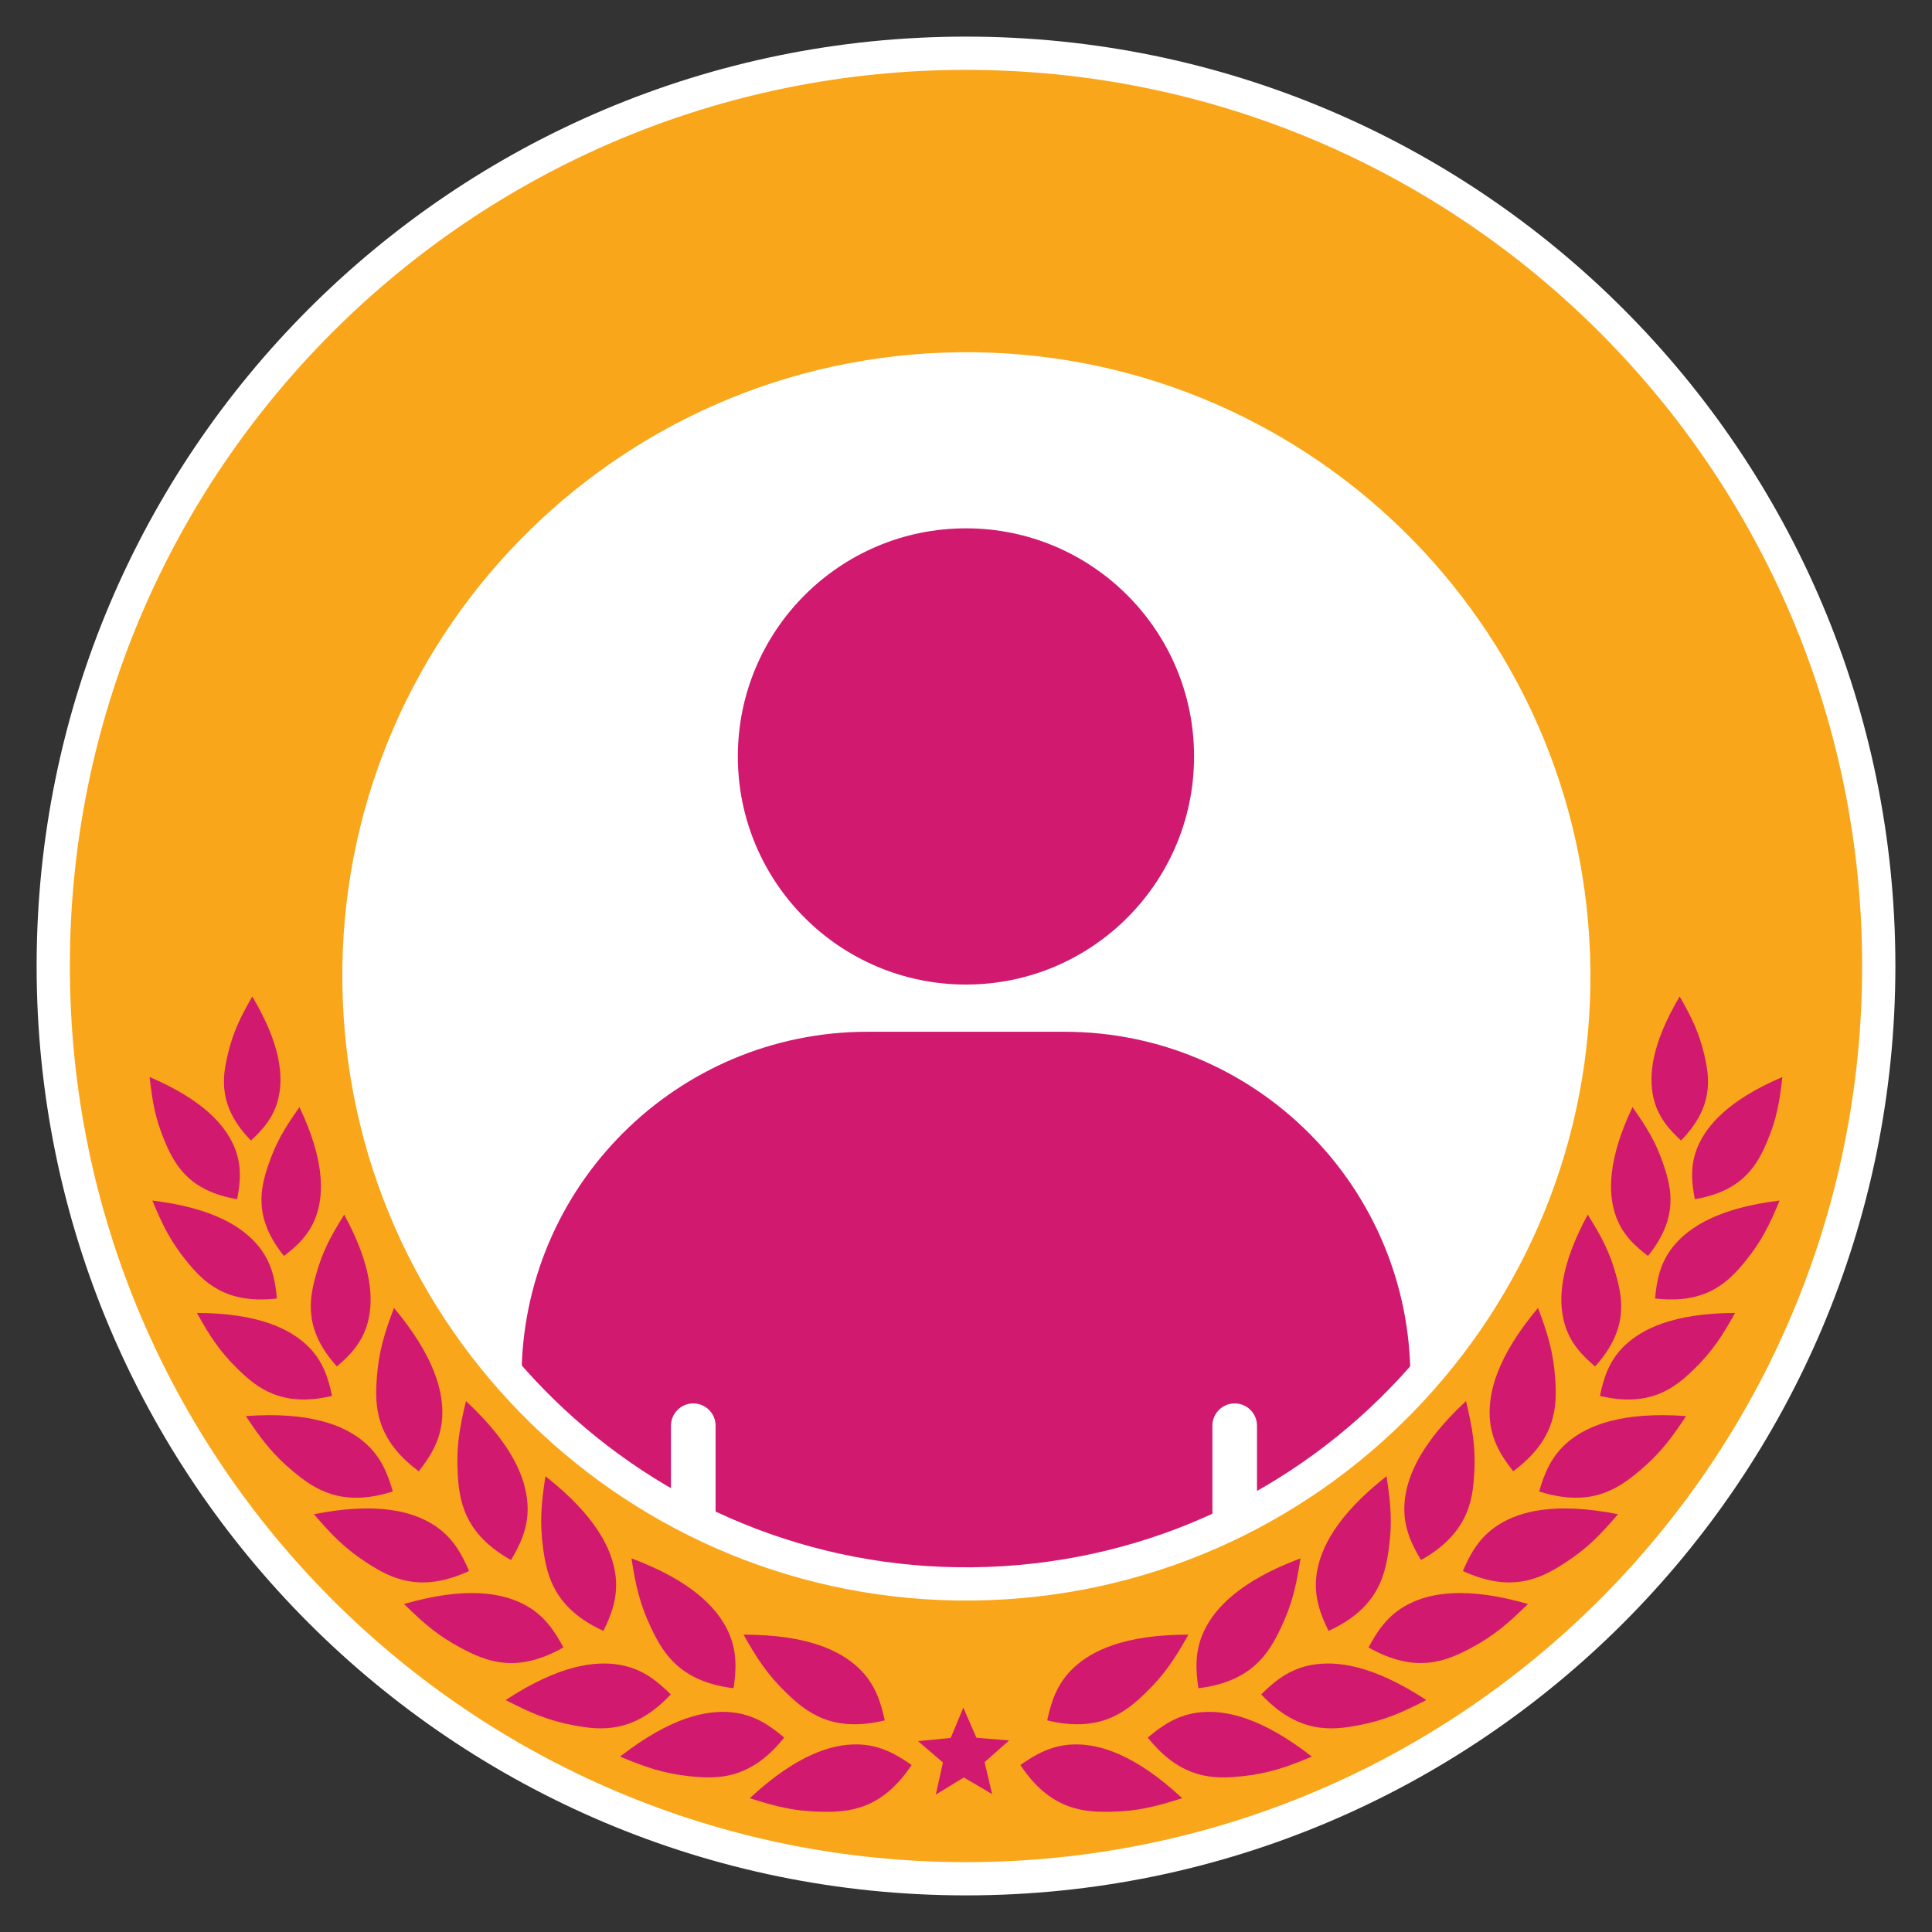<?xml version="1.0" encoding="utf-8"?>
<!-- Generator: Adobe Illustrator 16.0.0, SVG Export Plug-In . SVG Version: 6.00 Build 0)  -->
<!DOCTYPE svg PUBLIC "-//W3C//DTD SVG 1.1//EN" "http://www.w3.org/Graphics/SVG/1.1/DTD/svg11.dtd">
<svg version="1.1" id="Calque_1" xmlns="http://www.w3.org/2000/svg" xmlns:xlink="http://www.w3.org/1999/xlink" x="0px" y="0px"
	 width="300px" height="300px" viewBox="0 0 300 300" enable-background="new 0 0 300 300" xml:space="preserve">
<rect x="0" y="0" width="300" height="300" fill="#333333" stroke="none"/>
<g>
	<path fill="#FFFFFF" d="M258.271,145.997C256.061,86.2,205.795,39.518,145.997,41.729C86.201,43.939,39.517,94.207,41.729,154.004
		c2.209,59.796,52.479,106.478,112.273,104.268C213.801,256.06,260.482,205.794,258.271,145.997z"/>
	<g>
		<circle fill="#D11A6F" cx="149.993" cy="117.46" r="35.421"/>
		<path fill="#D11A6F" d="M165.26,160.21h-30.535c-29.681,0-53.742,24.061-53.742,53.742v31.313
			c6.918,6.37,14.727,11.79,23.207,16.071v-39.951c0-1.912,1.547-3.464,3.463-3.464s3.462,1.552,3.462,3.464v43.11
			c11.984,4.951,25.104,7.708,38.877,7.708c13.542,0,26.452-2.653,38.268-7.448v-43.37c0-1.912,1.549-3.464,3.461-3.464
			c1.914,0,3.463,1.552,3.463,3.464v40.241c8.717-4.324,16.738-9.839,23.818-16.361v-31.313
			C219.002,184.271,194.941,160.21,165.26,160.21z"/>
	</g>
	<path fill="#FAA61A" stroke="#FFFFFF" stroke-width="5.163" stroke-miterlimit="10" d="M150,8.268
		C71.724,8.268,8.268,71.723,8.268,149.999S71.724,291.732,150,291.732c78.278,0,141.733-63.457,141.733-141.733
		S228.277,8.268,150,8.268z M153.529,245.888c-52.068,1.925-95.803-38.758-97.729-90.845c-1.925-52.05,38.689-95.782,90.758-97.706
		c52.084-1.927,95.834,38.684,97.756,90.735C246.242,200.159,205.613,243.964,153.529,245.888z"/>
	<g>
		<g>
			<path fill="#D11A6F" d="M141.555,274.069c-2.154-1.5-4.843-3.197-8.605-3.201c-3.766-0.004-9.168,1.521-16.528,8.357
				c4.077,1.297,6.91,2.027,11.112,2.105C131.737,281.409,136.921,281.071,141.555,274.069z"/>
			<path fill="#D11A6F" d="M121.771,269.806c-2.018-1.686-4.547-3.607-8.298-3.936c-3.748-0.329-9.263,0.722-17.188,6.896
				c3.949,1.645,6.713,2.618,10.89,3.058C111.354,276.265,116.55,276.379,121.771,269.806z"/>
			<path fill="#D11A6F" d="M104.159,263.108c-1.87-1.844-4.235-3.967-7.948-4.598c-3.709-0.634-9.292-0.037-17.693,5.471
				c3.802,1.961,6.476,3.156,10.604,3.936C93.25,268.698,98.418,269.232,104.159,263.108z"/>
			<path fill="#D11A6F" d="M87.488,255.813c-1.246-2.313-2.878-5.041-6.238-6.742c-3.354-1.701-8.864-2.782-18.518-0.004
				c3.051,2.996,5.253,4.931,8.965,6.895C75.412,257.93,80.188,259.97,87.488,255.813z"/>
			<path fill="#D11A6F" d="M72.838,243.945c-1.042-2.411-2.438-5.268-5.64-7.248c-3.201-1.979-8.598-3.521-18.451-1.571
				c2.786,3.245,4.816,5.356,8.348,7.63C60.63,245.029,65.218,247.466,72.838,243.945z"/>
			<path fill="#D11A6F" d="M61,231.595c-0.742-2.521-1.774-5.525-4.711-7.884c-2.931-2.356-8.101-4.55-18.119-3.823
				c2.367,3.561,4.122,5.906,7.352,8.595C48.748,231.173,53.002,234.155,61,231.595z"/>
			<path fill="#D11A6F" d="M51.562,216.757c-0.521-2.466-1.291-5.42-3.925-7.894c-2.636-2.472-7.421-4.952-17.068-4.994
				c2.005,3.583,3.513,5.958,6.407,8.769C39.865,215.45,43.719,218.62,51.562,216.757z"/>
			<path fill="#D11A6F" d="M42.998,201.63c-0.236-2.508-0.657-5.525-2.986-8.285c-2.33-2.756-6.793-5.77-16.354-6.923
				c1.574,3.786,2.792,6.314,5.34,9.439C31.541,198.985,35,202.572,42.998,201.63z"/>
			<path fill="#D11A6F" d="M36.823,186.209c0.446-2.345,0.862-5.207-0.529-8.333c-1.39-3.129-4.658-7.052-13.063-10.635
				c0.432,3.864,0.875,6.49,2.363,10.009C27.086,180.77,29.289,184.952,36.823,186.209z"/>
			<path fill="#D11A6F" d="M38.967,177.101c1.675-1.564,3.612-3.545,4.304-6.752c0.693-3.205,0.384-8.09-4.098-15.613
				c-1.85,3.236-2.992,5.518-3.828,9.085C34.511,167.388,33.851,171.867,38.967,177.101z"/>
			<path fill="#D11A6F" d="M44.095,195.028c1.888-1.451,4.087-3.31,5.117-6.559c1.029-3.25,1.188-8.334-2.708-16.559
				c-2.232,3.167-3.638,5.414-4.85,9.023C40.438,184.542,39.314,189.114,44.095,195.028z"/>
			<path fill="#D11A6F" d="M52.312,212.187c1.834-1.576,3.961-3.586,4.82-6.94s0.736-8.519-3.682-16.638
				c-2.086,3.336-3.383,5.697-4.408,9.425C48.015,201.761,47.131,206.458,52.312,212.187z"/>
			<path fill="#D11A6F" d="M65.031,228.46c1.61-2.075,3.44-4.67,3.64-8.43c0.195-3.759-1.046-9.234-7.495-16.937
				c-1.503,4.005-2.382,6.8-2.674,10.991C58.208,218.276,58.275,223.472,65.031,228.46z"/>
			<path fill="#D11A6F" d="M79.344,242.245c1.338-2.262,2.836-5.066,2.557-8.819c-0.271-3.754-2.187-9.03-9.545-15.867
				c-0.995,4.16-1.515,7.041-1.284,11.237C71.305,232.991,72.023,238.138,79.344,242.245z"/>
			<path fill="#D11A6F" d="M93.701,253.247c1.148-2.363,2.407-5.281,1.824-9.002c-0.583-3.717-2.932-8.816-10.83-15.021
				c-0.644,4.227-0.928,7.143-0.347,11.304C84.926,244.69,86.064,249.759,93.701,253.247z"/>
			<path fill="#D11A6F" d="M113.908,262.149c0.377-2.599,0.693-5.762-0.989-9.129c-1.682-3.367-5.462-7.519-14.868-11.043
				c0.662,4.226,1.276,7.09,3.09,10.881C102.949,256.65,105.572,261.137,113.908,262.149z"/>
			<path fill="#D11A6F" d="M137.386,267.142c-0.561-2.568-1.377-5.639-4.136-8.201c-2.754-2.563-7.753-5.121-17.797-5.113
				c2.106,3.723,3.688,6.188,6.715,9.102C125.197,265.842,129.225,269.122,137.386,267.142z"/>
		</g>
		<g>
			<path fill="#D11A6F" d="M158.439,274.069c2.154-1.5,4.844-3.197,8.605-3.201c3.768-0.004,9.168,1.521,16.529,8.357
				c-4.078,1.297-6.91,2.027-11.113,2.105S163.074,281.071,158.439,274.069z"/>
			<path fill="#D11A6F" d="M178.225,269.806c2.018-1.686,4.547-3.607,8.297-3.936c3.748-0.329,9.264,0.722,17.189,6.896
				c-3.949,1.645-6.713,2.618-10.891,3.058C188.641,276.265,183.445,276.379,178.225,269.806z"/>
			<path fill="#D11A6F" d="M195.836,263.108c1.871-1.844,4.236-3.967,7.949-4.598c3.709-0.634,9.291-0.037,17.693,5.471
				c-3.803,1.961-6.477,3.156-10.604,3.936C206.746,268.698,201.576,269.232,195.836,263.108z"/>
			<path fill="#D11A6F" d="M212.508,255.813c1.246-2.313,2.877-5.041,6.238-6.742c3.354-1.701,8.863-2.782,18.518-0.004
				c-3.051,2.996-5.254,4.931-8.965,6.895C224.584,257.93,219.805,259.97,212.508,255.813z"/>
			<path fill="#D11A6F" d="M227.154,243.945c1.045-2.411,2.439-5.268,5.643-7.248c3.201-1.979,8.598-3.521,18.451-1.571
				c-2.787,3.245-4.816,5.356-8.348,7.63C239.365,245.029,234.777,247.466,227.154,243.945z"/>
			<path fill="#D11A6F" d="M238.996,231.595c0.74-2.521,1.773-5.525,4.711-7.884c2.93-2.356,8.098-4.55,18.119-3.823
				c-2.367,3.561-4.123,5.906-7.352,8.595C251.248,231.173,246.992,234.155,238.996,231.595z"/>
			<path fill="#D11A6F" d="M248.434,216.757c0.52-2.466,1.291-5.42,3.924-7.894c2.637-2.472,7.422-4.952,17.068-4.994
				c-2.004,3.583-3.512,5.958-6.406,8.769C260.131,215.45,256.275,218.62,248.434,216.757z"/>
			<path fill="#D11A6F" d="M256.998,201.63c0.236-2.508,0.656-5.525,2.986-8.285c2.33-2.756,6.793-5.77,16.354-6.923
				c-1.574,3.786-2.793,6.314-5.34,9.439C268.453,198.985,264.996,202.572,256.998,201.63z"/>
			<path fill="#D11A6F" d="M263.172,186.209c-0.445-2.345-0.861-5.207,0.529-8.333c1.391-3.129,4.658-7.052,13.063-10.635
				c-0.432,3.864-0.873,6.49-2.363,10.009C272.908,180.77,270.707,184.952,263.172,186.209z"/>
			<path fill="#D11A6F" d="M261.027,177.101c-1.674-1.564-3.611-3.545-4.303-6.752c-0.693-3.205-0.387-8.09,4.096-15.613
				c1.85,3.236,2.994,5.518,3.83,9.085C265.484,167.388,266.145,171.867,261.027,177.101z"/>
			<path fill="#D11A6F" d="M255.9,195.028c-1.889-1.451-4.086-3.31-5.117-6.559c-1.029-3.25-1.189-8.334,2.707-16.559
				c2.232,3.167,3.639,5.414,4.852,9.023C259.555,184.542,260.682,189.114,255.9,195.028z"/>
			<path fill="#D11A6F" d="M247.684,212.187c-1.834-1.576-3.963-3.586-4.82-6.94c-0.861-3.354-0.736-8.519,3.682-16.638
				c2.086,3.336,3.383,5.697,4.408,9.425C251.98,201.761,252.863,206.458,247.684,212.187z"/>
			<path fill="#D11A6F" d="M234.965,228.46c-1.611-2.075-3.443-4.67-3.641-8.43c-0.195-3.759,1.045-9.234,7.496-16.937
				c1.504,4.005,2.381,6.8,2.674,10.991C241.785,218.276,241.719,223.472,234.965,228.46z"/>
			<path fill="#D11A6F" d="M220.652,242.245c-1.34-2.262-2.836-5.066-2.559-8.819c0.271-3.754,2.188-9.03,9.547-15.867
				c0.994,4.16,1.512,7.041,1.283,11.237C228.688,232.991,227.971,238.138,220.652,242.245z"/>
			<path fill="#D11A6F" d="M206.295,253.247c-1.148-2.363-2.408-5.281-1.824-9.002c0.582-3.717,2.93-8.816,10.83-15.021
				c0.643,4.227,0.928,7.143,0.346,11.304C215.068,244.69,213.932,249.759,206.295,253.247z"/>
			<path fill="#D11A6F" d="M186.086,262.149c-0.375-2.599-0.691-5.762,0.992-9.129c1.68-3.367,5.459-7.519,14.867-11.043
				c-0.662,4.226-1.277,7.09-3.09,10.881C197.047,256.65,194.424,261.137,186.086,262.149z"/>
			<path fill="#D11A6F" d="M162.609,267.142c0.561-2.568,1.375-5.639,4.137-8.201c2.752-2.563,7.752-5.121,17.795-5.113
				c-2.105,3.723-3.688,6.188-6.715,9.102S170.77,269.122,162.609,267.142z"/>
		</g>
		<polygon fill="#D11A6F" points="149.666,276.004 145.316,278.657 146.417,273.679 142.549,270.36 147.622,269.87 149.585,265.166 
			151.62,269.841 156.699,270.253 152.885,273.63 154.061,278.591 		"/>
	</g>
</g>
</svg>
